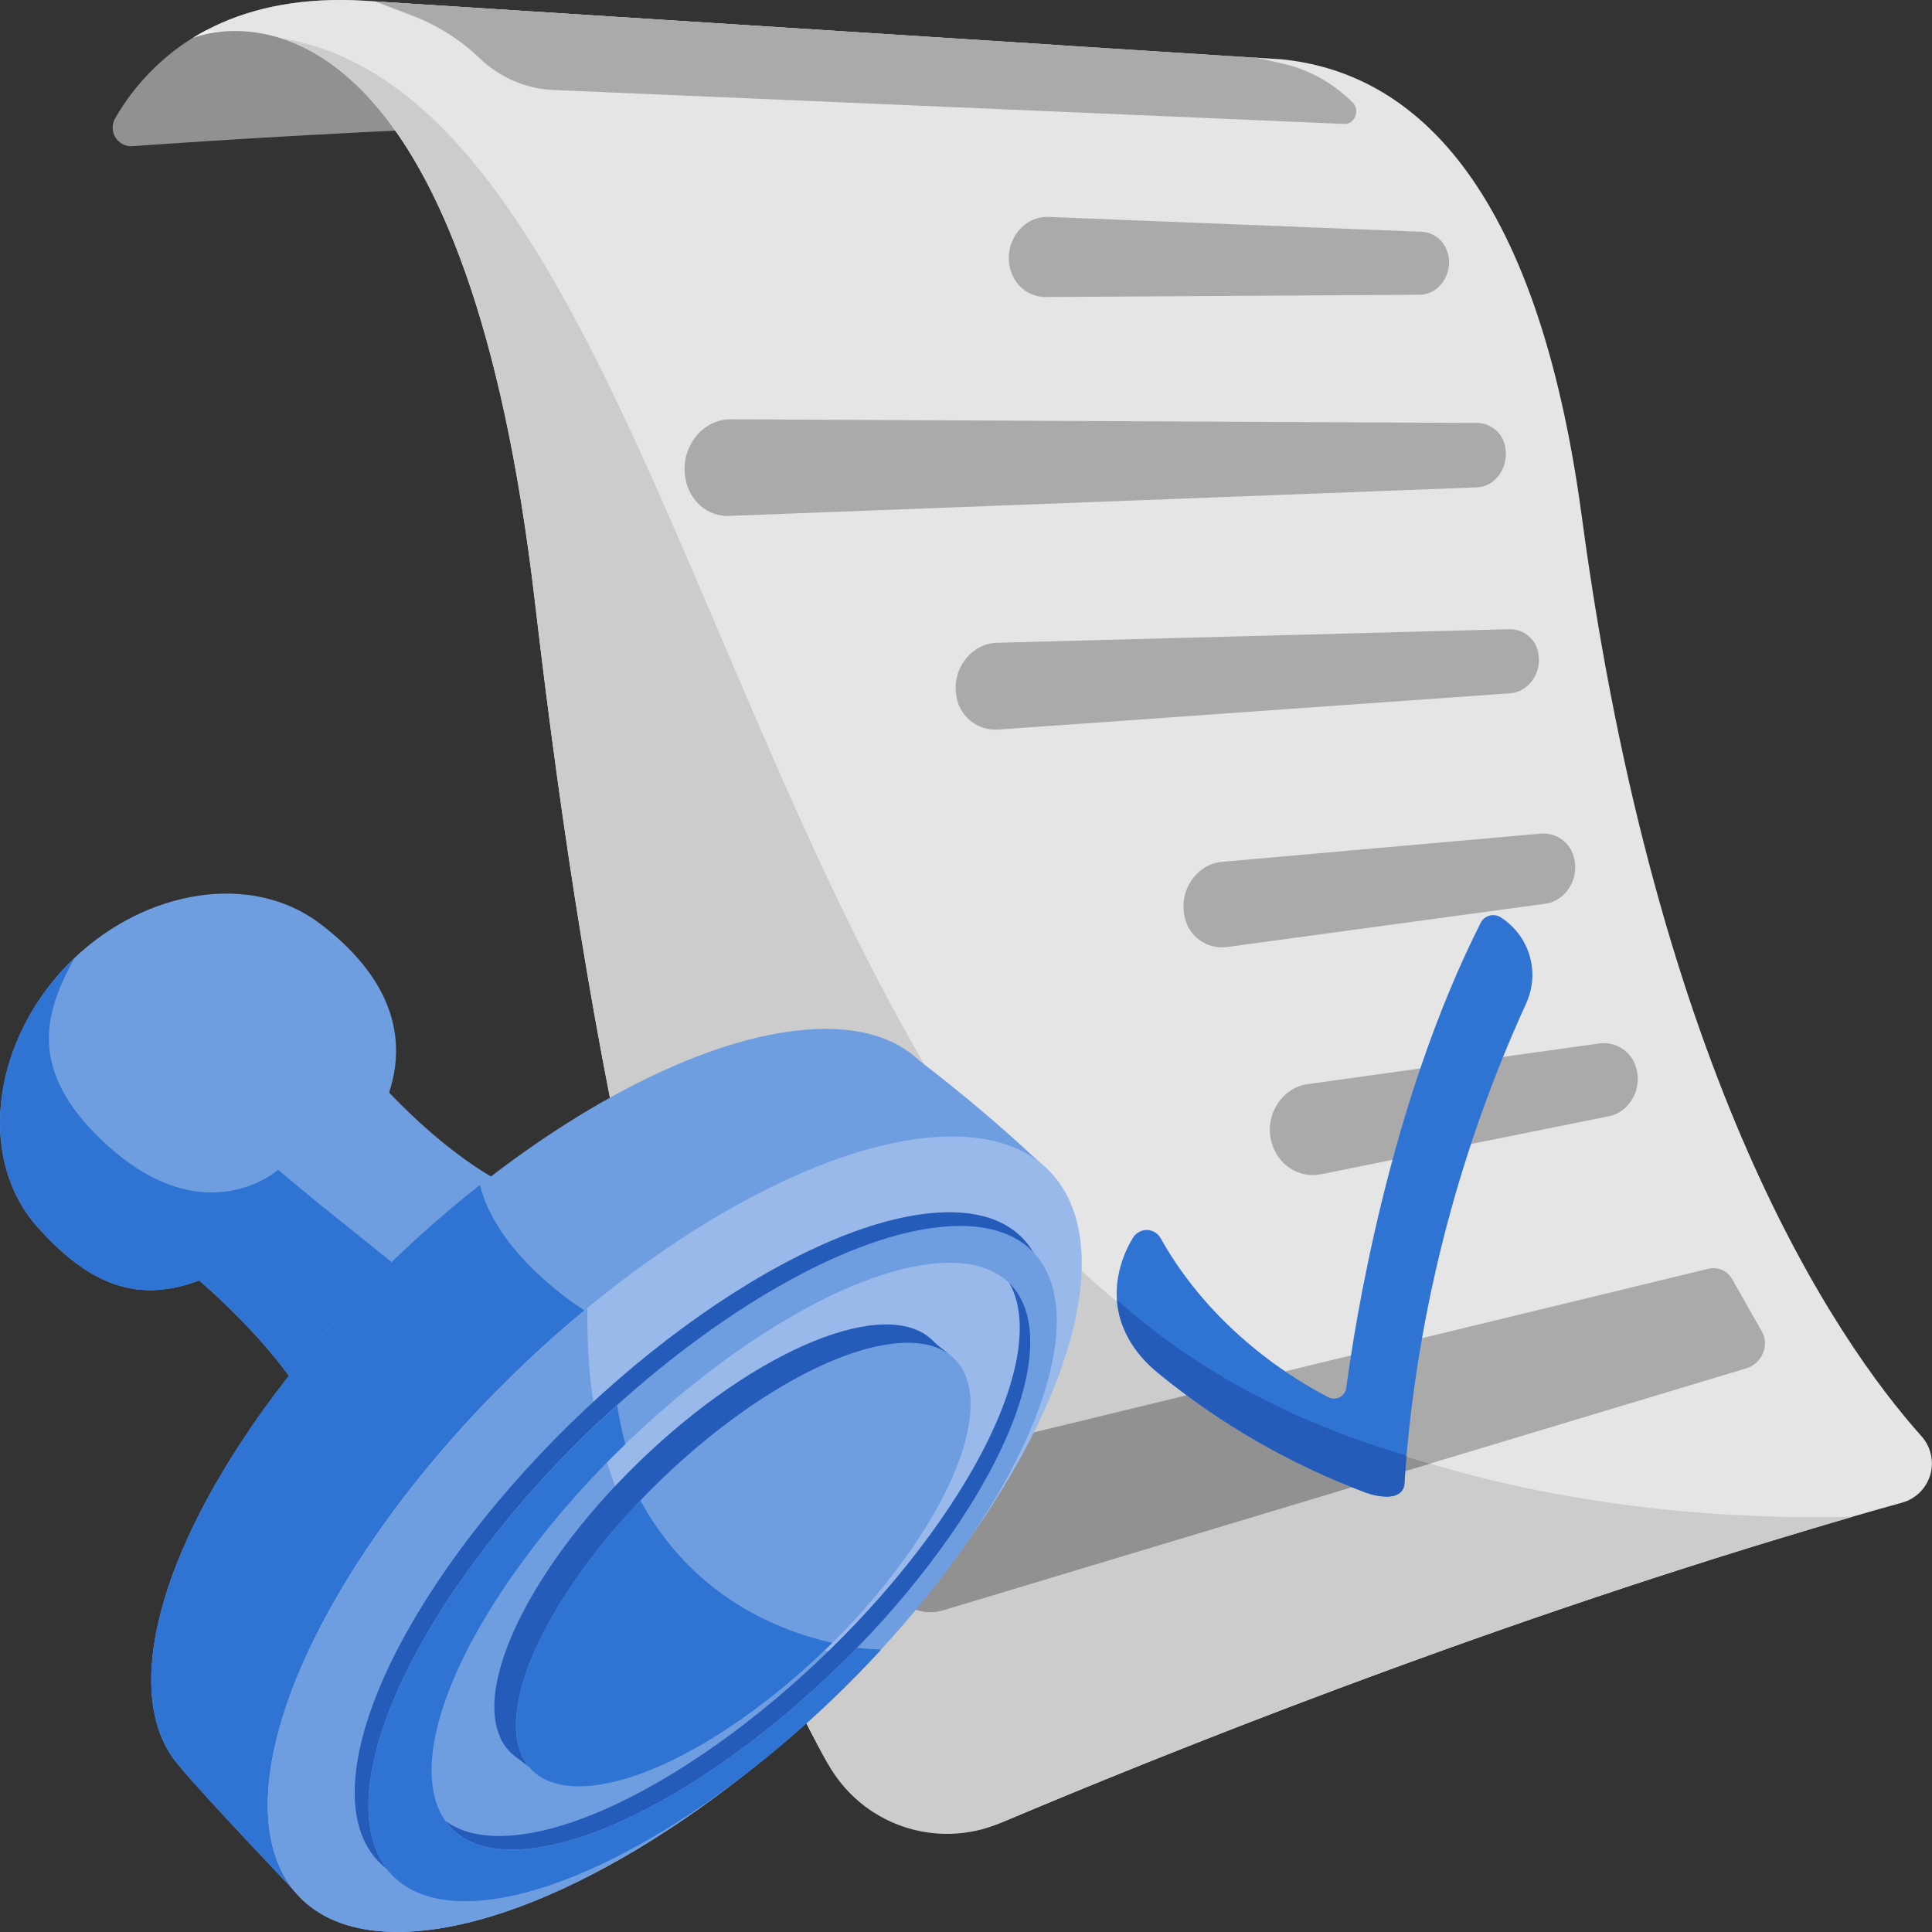 <svg width="54" height="54" viewBox="0 0 54 54" fill="none" xmlns="http://www.w3.org/2000/svg">
    <rect x="0" y="0" width="54" height="54" fill="#333333" stroke="none"/>
    <g clip-path="url(#clip0_166_171097)">
    <path d="M30.687 3.818L29.598 1.259L10.193 0.021C8.182 -0.101 6.601 0.312 5.39 1.056C4.496 1.612 3.753 2.38 3.227 3.292C3.176 3.374 3.149 3.469 3.148 3.565C3.148 3.662 3.175 3.757 3.225 3.839C3.275 3.922 3.348 3.988 3.434 4.032C3.52 4.075 3.617 4.094 3.713 4.085C7.689 3.801 23.668 2.773 30.687 3.818Z" fill="#919191"/>
    <path d="M5.398 1.057C5.653 0.964 5.919 0.906 6.188 0.885C7.127 0.793 8.766 0.983 10.413 2.847C12.217 4.886 14.03 8.929 14.949 16.814C16.457 29.732 18.738 41.238 23.041 49.124C23.521 49.995 24.307 50.657 25.247 50.982C26.187 51.307 27.213 51.272 28.129 50.883C32.576 49.005 41.218 45.535 50.569 42.751C51.431 42.49 52.297 42.239 53.167 41.999C53.353 41.947 53.523 41.848 53.66 41.712C53.797 41.575 53.898 41.406 53.952 41.221C54.006 41.035 54.011 40.838 53.968 40.65C53.925 40.461 53.835 40.286 53.706 40.143C51.284 37.429 46.318 30.143 44.215 14.461C42.943 4.971 39.393 2.014 35.816 1.657L35.1 1.611H35.032L10.48 0.04L10.195 0.021C10.09 0.014 9.988 0.01 9.886 0.006C8.221 -0.05 6.86 0.268 5.772 0.844C5.644 0.912 5.52 0.982 5.398 1.057Z" fill="#E5E5E5"/>
    <path d="M7.867 1.07C8.642 1.324 9.53 1.838 10.417 2.844C12.221 4.883 14.033 8.926 14.953 16.811C16.472 29.824 18.773 41.408 23.14 49.295C23.596 50.118 24.34 50.743 25.229 51.049C26.118 51.356 27.088 51.323 27.954 50.956C32.349 49.097 41.097 45.575 50.574 42.748C50.977 42.627 51.382 42.509 51.788 42.392C46.506 42.533 33.719 41.778 27.169 31.898C19.479 20.298 16.618 2.508 7.867 1.07Z" fill="#CCCCCC"/>
    <path d="M10.484 0.039L11.542 0.445C12.236 0.711 12.87 1.113 13.407 1.629C13.684 1.895 14.008 2.109 14.361 2.262C14.71 2.412 15.083 2.498 15.462 2.515L37.575 3.464C37.868 3.477 38.023 3.076 37.804 2.861C37.531 2.59 37.222 2.357 36.886 2.171C36.553 1.988 36.197 1.853 35.827 1.771L35.102 1.61H35.035L10.484 0.039Z" fill="#AAAAAA"/>
    <path d="M29.224 8.302L39.673 8.238C40.273 8.238 40.679 7.548 40.427 6.968C40.371 6.829 40.276 6.709 40.154 6.623C40.032 6.536 39.888 6.486 39.738 6.479L29.309 6.063C28.512 6.032 27.954 6.932 28.3 7.693C28.378 7.874 28.506 8.028 28.671 8.136C28.835 8.244 29.027 8.302 29.224 8.302Z" fill="#AAAAAA"/>
    <path d="M34.283 26.471L43.197 25.259C43.753 25.183 44.135 24.584 44.001 24.003C43.959 23.794 43.843 23.607 43.674 23.477C43.505 23.348 43.295 23.284 43.082 23.299L34.154 24.089C33.455 24.149 32.951 24.877 33.106 25.603C33.154 25.871 33.303 26.111 33.522 26.272C33.741 26.434 34.013 26.505 34.283 26.471Z" fill="#AAAAAA"/>
    <path d="M36.926 32.82L44.977 31.198C45.551 31.083 45.92 30.418 45.726 29.829C45.663 29.616 45.527 29.431 45.341 29.309C45.155 29.187 44.931 29.136 44.711 29.164L36.539 30.304C35.828 30.403 35.343 31.174 35.534 31.904C35.7 32.554 36.296 32.945 36.926 32.82Z" fill="#AAAAAA"/>
    <path d="M24.09 42.492C24.319 43.139 24.592 43.77 24.907 44.38C25.037 44.642 25.256 44.848 25.524 44.962C25.793 45.076 26.094 45.09 26.372 45.002L39.961 40.91L40.613 40.714L48.809 38.246C49.243 38.115 49.465 37.602 49.25 37.225L48.41 35.745C48.344 35.631 48.242 35.542 48.12 35.491C47.999 35.441 47.864 35.432 47.737 35.465L35.757 38.37L34.567 38.658L24.879 41.011C24.728 41.053 24.587 41.125 24.465 41.223C24.342 41.322 24.241 41.444 24.167 41.582C24.093 41.721 24.049 41.873 24.035 42.029C24.022 42.185 24.041 42.343 24.09 42.492Z" fill="#AAAAAA"/>
    <path d="M27.877 20.393L42.209 19.378C42.711 19.342 43.086 18.833 43.003 18.3C42.981 18.102 42.886 17.92 42.738 17.789C42.589 17.657 42.398 17.585 42.199 17.586L27.864 17.966C27.159 17.985 26.613 18.679 26.726 19.419C26.758 19.698 26.895 19.953 27.109 20.134C27.323 20.315 27.598 20.407 27.877 20.393Z" fill="#AAAAAA"/>
    <path d="M20.373 14.42L41.285 13.622C41.778 13.603 42.156 13.097 42.079 12.554C42.062 12.36 41.975 12.179 41.834 12.044C41.694 11.91 41.509 11.831 41.315 11.822L20.417 11.719C19.626 11.719 19.01 12.513 19.154 13.358C19.263 13.997 19.776 14.443 20.373 14.42Z" fill="#AAAAAA"/>
    <path d="M5.398 1.056C5.653 0.964 5.919 0.906 6.188 0.884C6.049 0.866 5.911 0.853 5.772 0.844C5.644 0.912 5.52 0.982 5.398 1.056Z" fill="#EEEEEE"/>
    <path d="M24.09 42.494C24.319 43.141 24.592 43.772 24.907 44.382C25.037 44.644 25.256 44.85 25.524 44.964C25.793 45.078 26.094 45.092 26.372 45.004L39.961 40.912C38.087 40.359 36.277 39.605 34.564 38.664L24.879 41.013C24.728 41.055 24.587 41.127 24.465 41.226C24.342 41.324 24.241 41.446 24.167 41.584C24.093 41.723 24.049 41.875 24.035 42.031C24.022 42.187 24.041 42.345 24.09 42.494Z" fill="#919191"/>
    <path d="M42.776 27.705C42.745 27.823 42.705 27.939 42.655 28.05C40.831 32.043 39.7 36.319 39.311 40.693C39.288 40.951 39.269 41.214 39.253 41.475C39.237 41.738 39.004 41.843 38.728 41.834C38.536 41.826 38.347 41.787 38.167 41.719C36.068 40.932 34.112 39.806 32.377 38.386C31.669 37.811 31.271 37.096 31.218 36.334C31.206 36.172 31.209 36.01 31.228 35.848C31.283 35.405 31.432 34.978 31.666 34.598C31.706 34.53 31.763 34.474 31.832 34.436C31.9 34.397 31.977 34.377 32.056 34.378C32.134 34.379 32.211 34.401 32.278 34.441C32.345 34.481 32.401 34.538 32.439 34.607C33.885 37.188 36.184 38.568 37.134 39.056C37.183 39.08 37.237 39.093 37.291 39.092C37.345 39.091 37.399 39.078 37.447 39.053C37.495 39.027 37.537 38.991 37.568 38.947C37.6 38.903 37.62 38.851 37.628 38.797C37.858 37.073 38.81 30.881 41.387 25.79C41.412 25.742 41.447 25.699 41.489 25.665C41.532 25.631 41.581 25.606 41.633 25.592C41.686 25.578 41.741 25.574 41.794 25.583C41.848 25.591 41.9 25.61 41.945 25.639C42.283 25.853 42.544 26.168 42.693 26.538C42.842 26.909 42.871 27.317 42.776 27.705Z" fill="#3074D3"/>
    <path d="M39.313 40.687C39.29 40.945 39.27 41.207 39.254 41.469C39.238 41.731 39.005 41.837 38.729 41.828C38.537 41.819 38.348 41.781 38.168 41.713C36.069 40.926 34.113 39.8 32.379 38.38C31.67 37.805 31.273 37.09 31.219 36.328C33.65 38.51 36.517 39.86 39.313 40.687Z" fill="#255BB9"/>
    <path d="M1.075 34.328C2.319 35.698 3.658 36.519 5.572 35.787C6.49 35.434 7.549 34.721 8.787 33.536C9.925 32.449 10.58 31.45 10.876 30.539C11.53 28.535 10.448 26.958 8.947 25.818C7.038 24.369 4.097 24.856 2.074 26.782C1.967 26.884 1.863 26.989 1.762 27.099C-0.254 29.284 -0.617 32.462 1.075 34.328Z" fill="#6F9EE0"/>
    <path d="M3.188 33.945C4.022 34.507 4.818 35.123 5.571 35.79C7.647 37.615 10.211 40.523 9.433 43.281L14.605 37.692L18.725 33.24C15.941 34.922 12.869 32.613 10.882 30.545C10.116 29.748 9.414 28.892 8.783 27.984L5.319 30.053L4.087 32.301L3.188 33.945Z" fill="#6F9EE0"/>
    <path d="M2.669 31.696C0.748 29.749 1.315 28.18 2.079 26.781C1.972 26.882 1.867 26.988 1.766 27.097C-0.256 29.281 -0.618 32.462 1.078 34.328C2.321 35.698 3.66 36.519 5.574 35.787C7.647 37.612 10.21 40.52 9.432 43.278L14.605 37.689L12.406 36.449L8.789 33.541L7.773 32.696C7.773 32.696 5.591 34.65 2.669 31.696Z" fill="#3074D3"/>
    <path d="M5.037 49.388C5.684 50.096 6.712 50.463 8.114 50.393C10.825 50.257 14.334 48.516 17.593 45.916C18.974 44.813 20.263 43.6 21.447 42.287C21.78 41.917 22.105 41.539 22.42 41.154C22.951 40.504 23.454 39.835 23.913 39.154C26.827 34.844 27.366 31.224 25.678 29.628C25.547 29.506 25.405 29.396 25.254 29.301C24.627 28.905 23.788 28.714 22.741 28.766C20.073 28.901 16.632 30.588 13.418 33.12C10.986 35.035 8.683 37.432 6.944 40.005C4.111 44.191 3.525 47.728 5.037 49.388Z" fill="#6F9EE0"/>
    <path d="M4.961 49.286C4.975 49.31 5.001 49.343 5.035 49.388C5.585 50.078 8.491 53.131 8.491 53.131L9.791 52.882C9.791 52.882 13.445 49.737 17.591 45.916C18.854 44.745 20.175 43.513 21.445 42.287C21.798 41.942 22.148 41.605 22.493 41.266C26.646 37.187 30.014 33.409 29.177 32.6C28.061 31.549 26.892 30.557 25.673 29.628L25.599 29.57L14.753 35.333L10.488 37.601C10.488 37.601 4.718 48.89 4.961 49.286Z" fill="#6F9EE0"/>
    <path d="M5.037 49.388C5.587 50.077 8.493 53.131 8.493 53.131L9.793 52.882C9.793 52.882 13.447 49.737 17.593 45.916C18.974 44.813 20.263 43.599 21.447 42.287C21.8 41.942 22.151 41.605 22.495 41.266C22.465 41.22 22.439 41.184 22.42 41.151C22.386 41.102 22.369 41.075 22.369 41.075L16.415 36.678C15.811 36.295 15.254 35.843 14.755 35.331C14.181 34.734 13.62 33.972 13.416 33.117C10.984 35.032 8.681 37.43 6.942 40.002C4.111 44.19 3.525 47.728 5.037 49.388Z" fill="#3074D3"/>
    <path d="M11.44 53.989C15.179 53.803 20.41 50.579 24.468 46.233C25.573 45.057 26.58 43.794 27.481 42.455C30.496 37.943 31.002 34.161 29.162 32.571C28.501 31.996 27.537 31.712 26.279 31.774C23.459 31.914 19.791 33.783 16.417 36.558C14.093 38.468 11.909 40.81 10.238 43.309C6.14 49.447 6.677 54.227 11.44 53.989Z" fill="#98B9EA"/>
    <path d="M11.44 53.99C15.179 53.804 20.41 50.58 24.468 46.234C22.445 46.259 16.354 45.592 16.417 36.677C16.417 36.638 16.417 36.6 16.417 36.562C14.093 38.473 11.909 40.815 10.238 43.314C6.14 49.448 6.677 54.228 11.44 53.99Z" fill="#6F9EE0"/>
    <path d="M13.088 52.734C17.044 52.389 23.157 47.906 26.741 42.702C30.326 37.498 30.029 33.562 26.073 33.903C22.118 34.245 16.006 38.731 12.42 43.935C8.834 49.14 9.132 53.075 13.088 52.734ZM13.915 43.721C17.063 39.203 22.381 35.268 25.794 34.932C29.208 34.596 29.424 37.986 26.275 42.505C23.127 47.025 17.809 50.958 14.397 51.294C10.984 51.629 10.767 48.24 13.915 43.721Z" fill="#255BB9"/>
    <path d="M22.466 45.599C25.738 42.436 27.363 38.807 26.096 37.494C24.829 36.181 21.15 37.68 17.878 40.843C14.606 44.006 12.98 47.635 14.247 48.948C15.514 50.261 19.194 48.762 22.466 45.599Z" fill="#255BB9"/>
    <path d="M15.151 49.669L14.41 49.1C14.286 49.006 14.178 48.892 14.091 48.763C14.011 48.657 13.963 48.529 13.953 48.397C13.953 48.113 15.246 44.706 15.246 44.706L25.609 37.314L25.765 37.25L26.493 37.825C26.626 37.973 26.737 38.139 26.823 38.319C26.952 38.598 15.151 49.669 15.151 49.669Z" fill="#255BB9"/>
    <path d="M13.458 53.114C16.604 52.843 21.12 49.922 24.628 46.103C25.504 45.155 26.312 44.147 27.046 43.085C30.613 37.886 30.314 33.946 26.376 34.286C23.814 34.506 20.34 36.486 17.244 39.277C15.568 40.775 14.072 42.465 12.788 44.311C9.221 49.514 9.52 53.453 13.458 53.114ZM14.277 44.102C15.222 42.755 16.294 41.504 17.479 40.364C20.342 37.593 23.695 35.555 26.1 35.318C29.497 34.983 29.713 38.373 26.582 42.89C25.795 44.015 24.916 45.074 23.956 46.055C20.971 49.114 17.327 51.421 14.76 51.675C11.362 52.012 11.146 48.619 14.277 44.102Z" fill="#6F9EE0"/>
    <path d="M16.494 49.918C18.312 49.754 20.833 48.248 22.99 46.185C23.082 46.099 23.172 46.01 23.261 45.922C24.075 45.119 24.814 44.245 25.469 43.308C27.833 39.891 27.651 37.312 25.056 37.546C23.048 37.728 20.184 39.544 17.897 41.941C17.797 42.046 17.699 42.152 17.6 42.258C17.052 42.856 16.544 43.49 16.081 44.156C13.717 47.572 13.901 50.151 16.494 49.918Z" fill="#6F9EE0"/>
    <path d="M16.494 49.914C18.312 49.75 20.833 48.244 22.99 46.181C23.082 46.095 23.172 46.006 23.261 45.918C21.462 45.505 19.286 44.465 17.897 41.938C17.797 42.042 17.699 42.148 17.6 42.255C17.052 42.852 16.544 43.486 16.081 44.152C13.717 47.568 13.901 50.148 16.494 49.914Z" fill="#3074D3"/>
    <path d="M13.458 53.119C16.604 52.847 21.12 49.927 24.628 46.107C24.424 46.099 24.198 46.083 23.956 46.056C20.971 49.115 17.327 51.422 14.76 51.676C11.362 52.011 11.146 48.62 14.277 44.103C15.222 42.756 16.294 41.505 17.479 40.365C17.387 40.023 17.31 39.662 17.249 39.281C15.571 40.779 14.074 42.469 12.788 44.316C9.221 49.519 9.52 53.458 13.458 53.119Z" fill="#3074D3"/>
    </g>
    <defs>
    <clipPath id="clip0_166_171097">
    <rect width="54" height="54" fill="white"/>
    </clipPath>
    </defs>
    </svg>
    